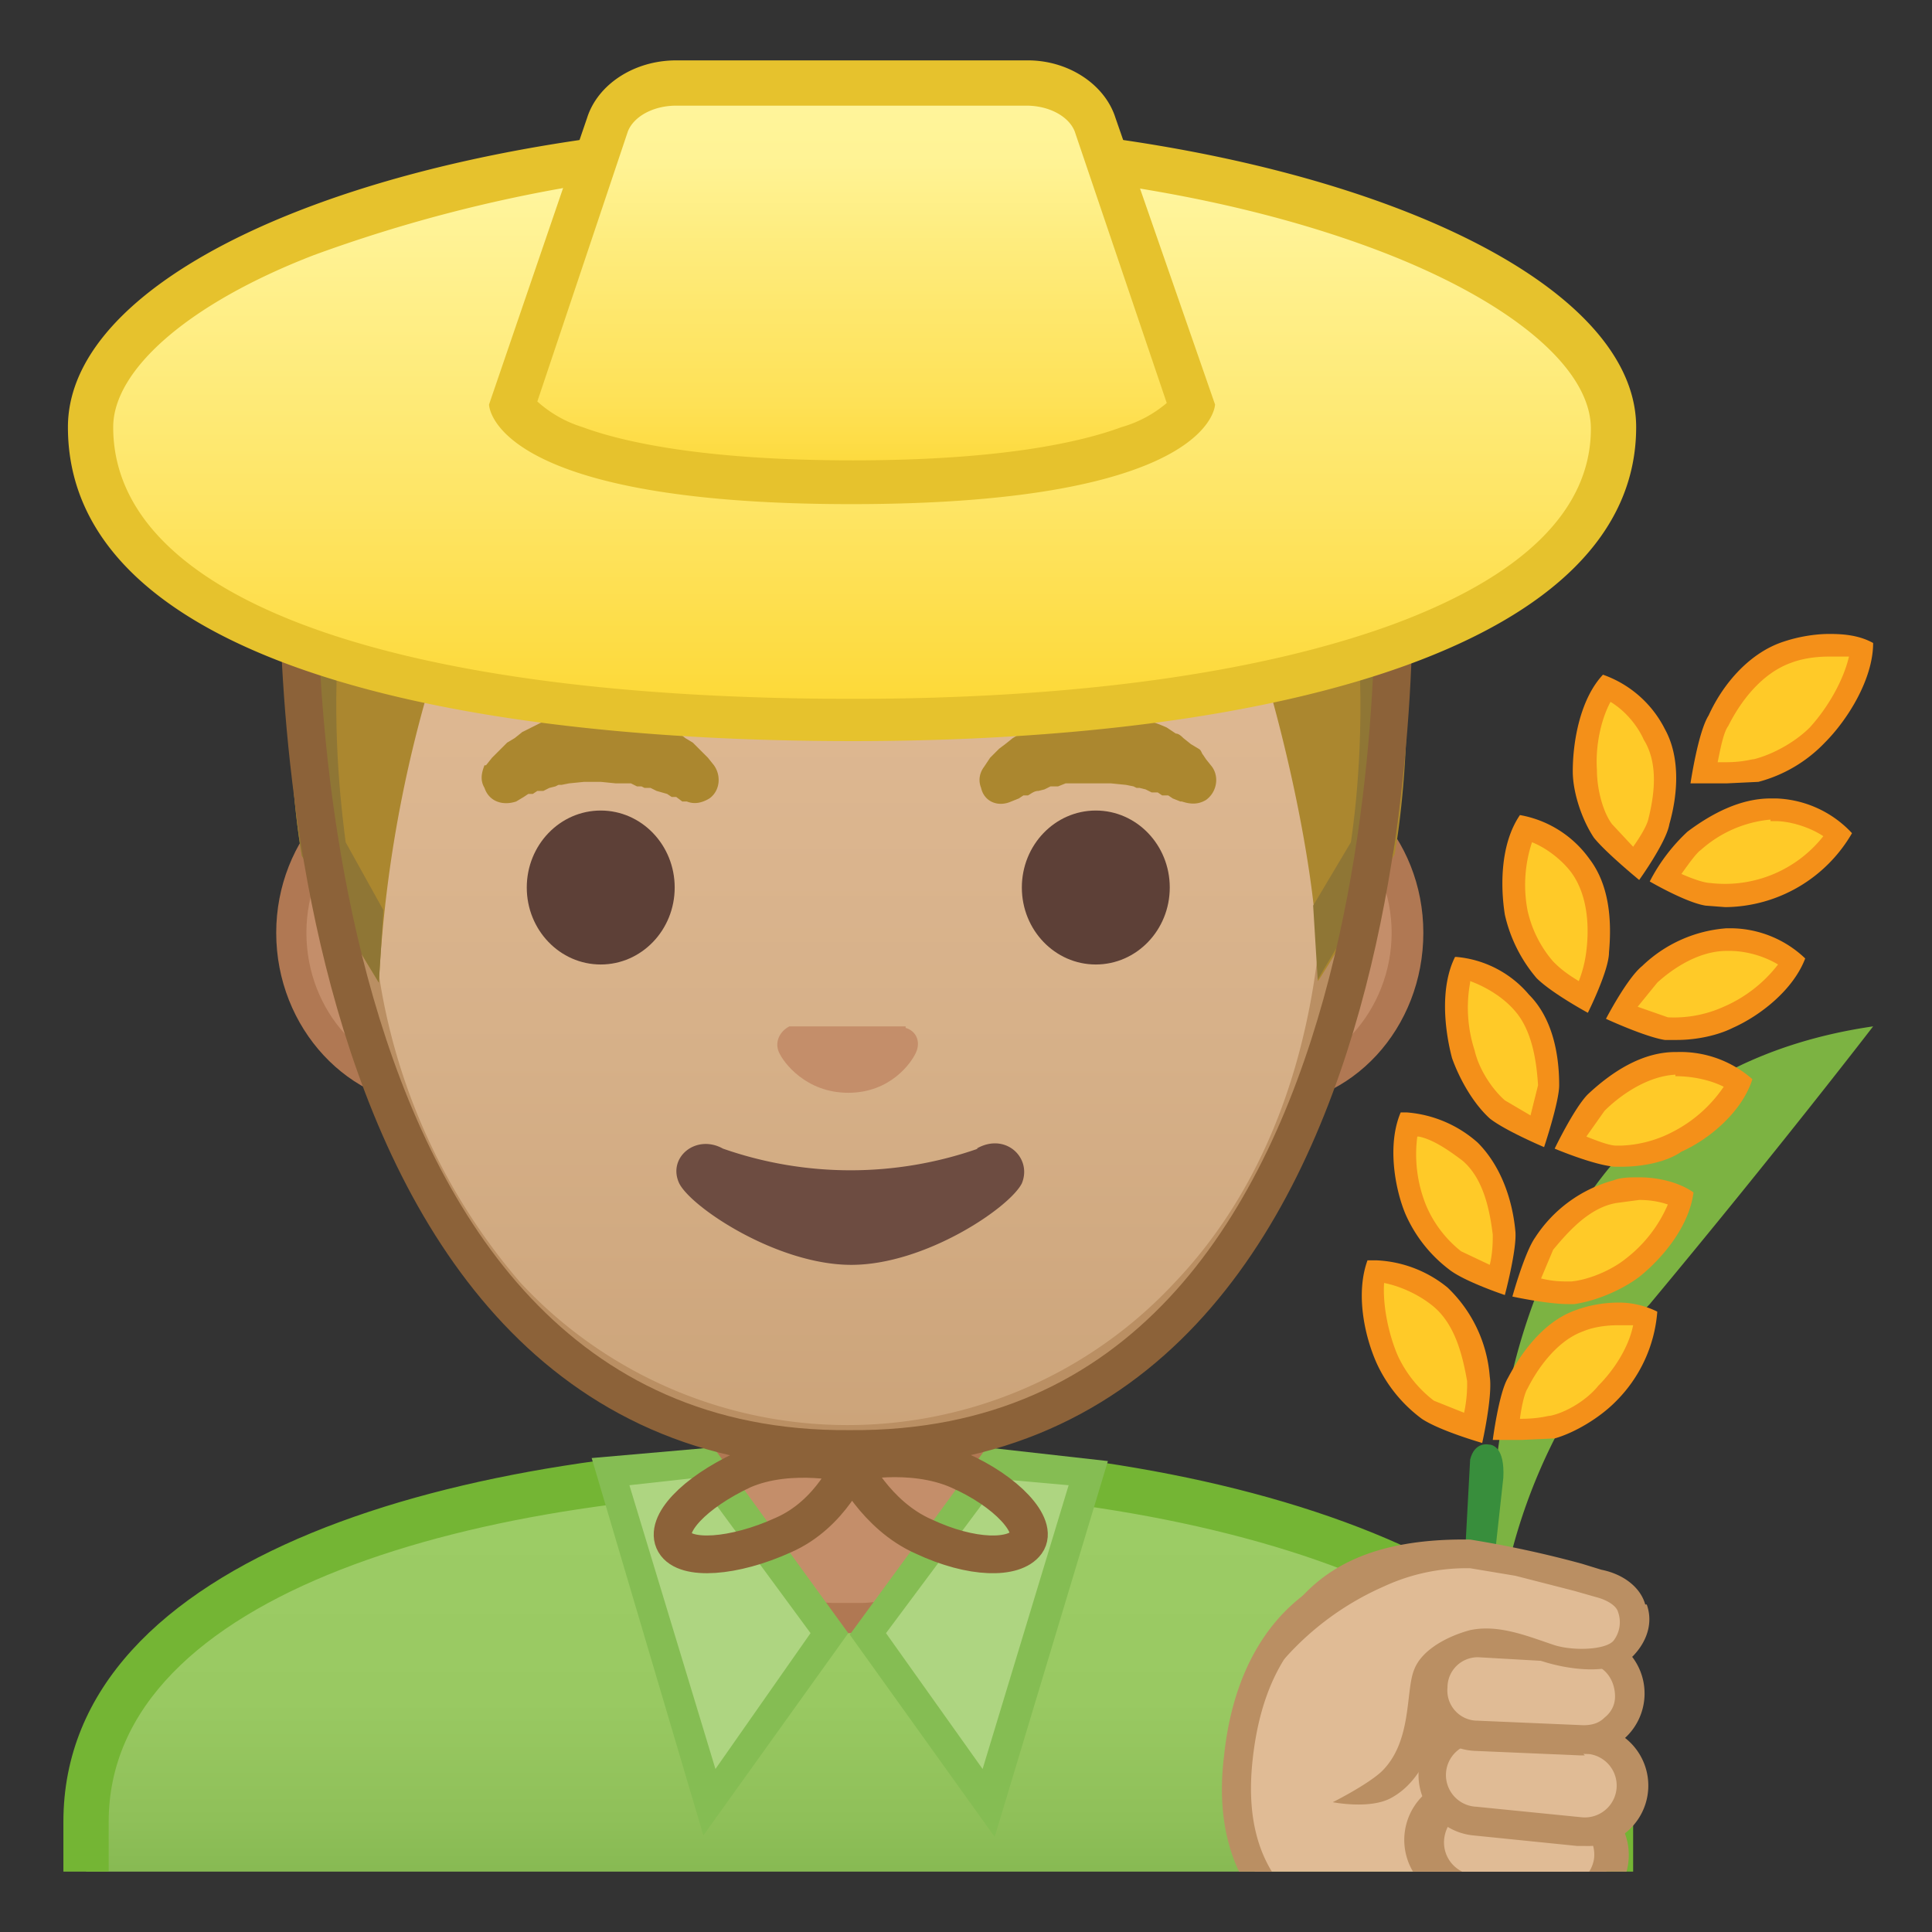 <svg viewBox="0 0 128 128" xmlns="http://www.w3.org/2000/svg" xmlns:xlink="http://www.w3.org/1999/xlink"><rect x="0" y="0" width="128" height="128" fill="#333333" stroke="none"/><path d="M99.1 110.2s-5.3-37.8 25-42.2c0 0-6.3 8.2-14.8 18.4A37.5 37.5 0 0 0 99 110.2z" fill="#7CB342"/><path d="M97 117c-.3 0-.5-.2-.7.1l1.1-20.4c.3-1.2 1.2-1 1.2-1 .3 0 1.1.2 1 2.2l-2.2 20c0-1-.2-.8-.5-.9z" fill="#388E3C"/><path d="M100.8 94.7h-1c.1-1 .4-2.5.7-3 .8-1.6 2.2-3.5 4.1-4.2.9-.3 1.8-.5 2.7-.5.6 0 1.2.1 1.7.3a9.3 9.3 0 0 1-2.5 5c-1 1-2.4 2-3.6 2.3l-2.1.1z" fill="#FFCA28"/><path d="M107.3 87.8h.9c-.3 1.5-1.3 3-2.3 4-.8 1-2.2 1.8-3.2 2-.2 0-.7.2-2 .2.1-.8.3-1.7.5-2 .7-1.4 2-3.2 3.7-3.8.7-.3 1.6-.4 2.3-.4m0-1.5c-1 0-2 .2-2.8.5-2 .7-3.5 2.6-4.5 4.5-.6 1-1 4.1-1 4.1h1.9l2.2-.1c1.4-.4 3-1.4 4-2.4a9.4 9.4 0 0 0 2.8-6c-.8-.4-1.7-.6-2.5-.6z" fill="#F49019"/><path d="M97.6 94.6c-1.4-.4-2.4-.9-3-1.2-1-.7-2.1-2-2.7-3.4-.8-1.6-1.2-4-.8-5.8h.1a7 7 0 0 1 4.2 1.7c1.7 1.3 2.3 3.7 2.6 5.4l-.4 3.3z" fill="#FFCA28"/><path d="M91.7 85c1 .2 2.2.7 3.2 1.5 1.5 1.2 2 3.3 2.3 5a9 9 0 0 1-.2 2.1l-2-.8a8 8 0 0 1-2.4-3c-.6-1.4-1-3.3-.9-4.8m-.5-1.5h-.6c-.8 2.2-.2 5 .6 6.8a9.5 9.5 0 0 0 3 3.7c1.2.8 4 1.6 4 1.6s.7-3.1.5-4.4a9.1 9.1 0 0 0-2.8-5.9 8 8 0 0 0-4.7-1.8z" fill="#F49019"/><path d="M102 75l-2.8-1.6a9.2 9.2 0 0 1-2.3-9.2c1.5.2 3 1.2 3.9 2.1 1.4 1.5 1.8 3.9 1.8 5.6 0 .7-.4 2.1-.7 3z" fill="#FFCA28"/><path d="M97.4 65c1.1.4 2.2 1.1 2.9 1.9 1.2 1.3 1.5 3.4 1.6 5l-.5 2-1.7-1c-.8-.7-1.7-2-2-3.3a9.2 9.2 0 0 1-.3-4.5m-1-1.7c-1 2-.7 4.8-.2 6.7.5 1.4 1.4 3 2.5 4 1 .8 3.6 1.9 3.6 1.9s1-3 1-4.1c0-2.2-.5-4.5-2-6a7.1 7.1 0 0 0-4.8-2.5z" fill="#F49019"/><path d="M104.9 66a10 10 0 0 1-2.5-1.8 8.5 8.5 0 0 1-2-3.7c-.2-1.7-.2-4 .7-5.7a7 7 0 0 1 3.6 2.6c1.3 1.6 1.4 4 1.2 5.6 0 .7-.6 2.2-1 3z" fill="#FFCA28"/><path d="M101.5 55.8c1 .4 2 1.2 2.6 2 1.1 1.5 1.2 3.6 1 5.2a8 8 0 0 1-.5 2c-1-.6-1.4-1-1.7-1.3a7.7 7.7 0 0 1-1.7-3.4 9 9 0 0 1 .3-4.5m-.8-1.8c-1.3 1.9-1.3 4.7-1 6.6a9.8 9.8 0 0 0 2.1 4.2c1 1 3.4 2.3 3.4 2.3s1.4-2.8 1.4-4c.2-2.2 0-4.5-1.3-6.2a7.2 7.2 0 0 0-4.6-2.9z" fill="#F49019"/><path d="M108.4 57.2l-2.2-2.1c-.7-1-1.2-2.7-1.2-4 0-1.8.4-4.1 1.4-5.5a7 7 0 0 1 3.2 3c1 1.8.7 4.2.3 5.8-.1.7-1 2-1.5 2.8z" fill="#FFCA28"/><path d="M106.7 46.5c1 .6 1.8 1.6 2.2 2.5 1 1.6.7 3.7.3 5.3-.1.4-.5 1.1-1 1.8l-1.4-1.5c-.6-.8-1-2.3-1-3.6-.1-1.4.2-3.2.9-4.5m-.5-1.8c-1.5 1.6-2 4.4-2 6.4 0 1.4.6 3.2 1.4 4.4.8 1 3 2.8 3 2.8s1.8-2.5 2-3.7c.6-2.1.7-4.5-.3-6.3a7.3 7.3 0 0 0-4.1-3.6z" fill="#F49019"/><path d="M99.2 84.8l-2.8-1.3c-1-.7-2-2-2.6-3.4-.6-1.6-1-3.9-.5-5.6 1.3 0 2.8.7 4 1.8 1.6 1.4 2.2 3.7 2.4 5.4 0 .7-.3 2.2-.5 3.1z" fill="#FFCA28"/><path d="M94 75.3c1 .2 2.1 1 2.9 1.6 1.4 1.2 1.8 3.3 2 4.9 0 .4 0 1.2-.2 2l-1.9-.9a7.7 7.7 0 0 1-2.3-3 9 9 0 0 1-.6-4.6m-.7-1.6h-.4c-.9 2.1-.4 5 .3 6.7a9.3 9.3 0 0 0 2.9 3.7c1 .8 3.7 1.7 3.7 1.7s.8-3 .7-4.2c-.2-2.2-1-4.4-2.5-5.9a8 8 0 0 0-4.7-2z" fill="#F49019"/><path d="M103.9 85.7l-2.8-.4c.3-.9.8-2.3 1.2-2.9a9 9 0 0 1 4.7-3.5l1.6-.1a6 6 0 0 1 2.8.6A9.3 9.3 0 0 1 108 84a8.5 8.5 0 0 1-3.9 1.6h-.3z" fill="#FFCA28"/><path d="M108.6 79.5c.7 0 1.3.1 1.9.3a9 9 0 0 1-2.8 3.6c-1 .8-2.5 1.4-3.6 1.5h-.2c-.4 0-1 0-1.8-.2l.8-1.9c1-1.2 2.4-2.8 4.2-3.1l1.5-.2m0-1.5c-.6 0-1.2 0-1.7.2a9 9 0 0 0-5.2 3.8c-.7 1-1.5 3.9-1.5 3.9s2.3.5 3.7.5h.4c1.4-.2 3.1-.9 4.3-1.8 1.5-1.2 3.3-3.3 3.6-5.6-1-.7-2.4-1-3.6-1z" fill="#F49019"/><path d="M107.4 76.6h-.4c-.6 0-1.6-.4-3-.9.5-.8 1.2-2.2 1.7-2.6 1.3-1.2 3.2-2.6 5.2-2.6h.1c1.7 0 3.2.4 4.2 1.2a9.3 9.3 0 0 1-4.1 4c-1 .6-2.5 1-3.7 1z" fill="#FFCA28"/><path d="M111 71.3c1 0 2.2.2 3.2.7a9.1 9.1 0 0 1-3.4 3 8 8 0 0 1-3.4.9h-.3c-.4 0-1-.2-2-.6l1.2-1.7c1-1 2.8-2.3 4.7-2.4m0-1.5c-2.2 0-4.2 1.3-5.8 2.8-.9.9-2.2 3.6-2.2 3.6s2.6 1.1 4 1.2h.4c1.4 0 3-.3 4-1 1.8-.8 4-2.6 4.7-4.8a7.2 7.2 0 0 0-5-1.8z" fill="#F49019"/><path d="M111.1 68.2h-.7l-3-1a8 8 0 0 1 1.9-2.6c1.2-1.1 3.1-2.4 5.1-2.4h.2a7 7 0 0 1 4.2 1.5c-.8 1.6-2.7 3-4.3 3.7a8 8 0 0 1-3.4.8z" fill="#FFCA28"/><path d="M114.4 63h.2c1 0 2.2.3 3.2.9a9.1 9.1 0 0 1-3.6 2.8 8 8 0 0 1-3.7.7l-2-.7 1.3-1.6c1.1-1 2.8-2.1 4.6-2.1m0-1.5a9 9 0 0 0-5.6 2.5c-1 .8-2.4 3.5-2.4 3.5s2.6 1.2 3.9 1.4h.8c1.3 0 2.7-.3 3.7-.8 1.8-.8 4-2.5 4.8-4.6a7.2 7.2 0 0 0-5-2h-.2z" fill="#F49019"/><path d="M114.3 59.4l-1.1-.1a11 11 0 0 1-2.9-1.2 8.8 8.8 0 0 1 7-4.5h.4a7 7 0 0 1 4 1.7 9.3 9.3 0 0 1-7.4 4.1z" fill="#FFCA28"/><path d="M117.3 54.4h.3c1 0 2.3.4 3.2 1a8.3 8.3 0 0 1-7.5 3.1c-.3 0-1-.2-1.9-.6.5-.7 1-1.4 1.3-1.6a8 8 0 0 1 4.6-2m0-1.4c-2 0-3.9 1-5.5 2.2a12 12 0 0 0-2.5 3.3s2.4 1.4 3.7 1.6l1.3.1a9.8 9.8 0 0 0 8.4-4.9 7.2 7.2 0 0 0-5-2.3h-.4z" fill="#F49019"/><path d="M114.3 51.2H113c.2-1 .5-2.8.9-3.5.9-1.6 2.4-3.8 4.6-4.5 1-.3 2-.5 2.8-.5.8 0 1.5.1 2.1.4-.1 2-1.6 4.3-2.9 5.6a9.4 9.4 0 0 1-4 2.4l-2 .1z" fill="#FFCA28"/><path d="M121.2 43.5h1.3c-.4 1.7-1.5 3.5-2.6 4.7-1 1-2.5 1.8-3.7 2.1-.2 0-.7.2-1.9.2h-.5c.2-1 .4-2 .7-2.4.8-1.6 2.2-3.5 4.2-4.2.8-.3 1.7-.4 2.5-.4m0-1.5c-1 0-2.1.2-3 .5-2.2.7-4 2.7-5 4.9-.7 1.1-1.2 4.5-1.2 4.5h2.4l2.1-.1a9.4 9.4 0 0 0 4.4-2.6c1.5-1.5 3.2-4.2 3.2-6.6-.9-.5-1.9-.6-2.9-.6z" fill="#F49019"/><defs><path id="a" d="M4 4h120v120H4z"/></defs><clipPath id="b"><use xlink:href="#a"/></clipPath><g clip-path="url(#b)"><linearGradient id="c" x1="56.2" x2="56.2" y1="97.2" y2="136" gradientUnits="userSpaceOnUse"><stop stop-color="#9CCC65" offset=".1"/><stop stop-color="#99C962" offset=".4"/><stop stop-color="#8FC059" offset=".6"/><stop stop-color="#7EB24B" offset=".8"/><stop stop-color="#689F38" offset="1"/></linearGradient><path d="M5.7 136v-15.3c0-16.2 25.4-23.5 50.5-23.5h.1c25 0 50.4 8 50.4 23.5V136H5.7z" fill="url(#c)"/><path d="M56.4 98.7c12.9 0 25.4 2.2 34.3 6 6.6 2.8 14.5 8 14.5 16v13.8h-98v-13.8c0-15.2 24.6-22 49-22h.2m0-3h-.2c-25.5 0-52 7.3-52 25v16.8h104v-16.7c0-16.8-26.2-25.1-51.8-25.1z" fill="#74B534"/></g><g clip-path="url(#b)"><path d="M100.8 129.8l-8-.3c-7-.7-11.7-4.7-10.8-13 2-18.2 21.9-12.3 23.7-6.4 2.7 8.8-1.8 20-4.9 19.7z" fill="#E0BB95"/><path d="M101 130.8h-.3l-8-.3c-4-.4-7.3-2-9.3-4.4-2-2.5-2.8-5.8-2.3-9.8.8-7.6 5-12.3 11.5-13 5.9-.5 12.8 2.7 14 6.5 2.3 7.4-.3 16.1-3 19.3-1 1.4-2 1.7-2.7 1.7zm-7-25.6l-1.2.1c-3.3.3-8.8 2.2-9.8 11.2-.4 3.5.2 6.3 1.9 8.4 1.7 2 4.4 3.3 8 3.7l8 .2c.2 0 .7-.2 1.3-.9a22 22 0 0 0 2.5-17.5c-.7-2.5-5.7-5.2-10.7-5.2z" fill="#BA8F63"/><path d="M93.5 126c-.3 1.7.9 3.3 2.6 3.6l4.3.7a3.1 3.1 0 0 0 1-6.2l-4.3-.7c-1.7-.3-3.3.9-3.6 2.6z" fill="#E0BB95"/><path d="M94.7 121.5c-.3 1.8 1 3.4 2.6 3.6l5.7.9c1.7.3 3.3-1 3.6-2.6.2-1.7-1-3.3-2.6-3.6l-5.7-.9c-1.7-.2-3.3 1-3.6 2.6z" fill="#E0BB95"/><path d="M103.5 127h-.6l-5.7-1a4.1 4.1 0 1 1 1.2-8l5.7.8a4 4 0 0 1-.6 8.2zm-7.8-5.3c-.2 1.2.6 2.3 1.8 2.5l5.7.8a2.2 2.2 0 0 0 2.4-1.8 2.2 2.2 0 0 0-1.8-2.5l-5.7-.8c-1.1-.2-2.2.6-2.4 1.8z" fill="#BA8F63"/><path d="M95 117.3a3 3 0 0 0 2.7 3.3l7 .7a3 3 0 1 0 .6-6l-7-.8a3 3 0 0 0-3.3 2.8z" fill="#E0BB95"/><path d="M105 122.3h-.5l-6.9-.7a4 4 0 1 1 .8-8l7 .7a4 4 0 0 1-.4 8zm-7-6.8a2.1 2.1 0 0 0-.2 4.2l7 .7a2.1 2.1 0 1 0 .4-4.2l-7-.7H98zm-3 1.8z" fill="#BA8F63"/><path d="M94.9 111.8a3 3 0 0 0 3 3.2l6.9.3a3 3 0 0 0 .3-6.1l-7-.3a3 3 0 0 0-3.2 2.9z" fill="#E0BB95"/><path d="M105 116.3h-.3l-7-.3a4 4 0 0 1-3.8-4.3 4 4 0 0 1 4.2-3.8l7 .3a4 4 0 0 1 2.5 7 4 4 0 0 1-2.7 1zm-9.1-4.5a2 2 0 0 0 2 2.2l7 .3c.5 0 1-.1 1.4-.5.5-.4.7-.9.7-1.4 0-1.2-.8-2.2-2-2.2l-7-.4a2 2 0 0 0-2.1 2z" fill="#BA8F63"/><path d="M105.6 105c-.8-.3-3.5-1.1-5.3-1.5a24 24 0 0 0-3-.5c-2.3 0-9.2 2.5-10.8 4-.8.9-5.8 12.2 4 10.4 4.1-.5 3-5.4 4.4-6.8 1-1 2.7-2.6 7.6-.9 1.4.5 3.8.5 4.6-.6 1.6-1.8.7-3.6-1.5-4.2z" fill="#E0BB95"/><path d="M109 106.3c-.3-1.1-1.4-2-2.9-2.3l-1.3-.4a71 71 0 0 0-7.4-1.6c-6.6-.1-9.7 2-11.6 4.3-1.3 1.5-1 4-.7 3.6a19 19 0 0 1 6.6-4.8 13 13 0 0 1 5.7-1.2l3 .5 3.9 1 1.4.4c.8.2 1.4.6 1.5 1a2 2 0 0 1-.3 1.9c-.5.6-2.6.7-3.9.3-1.8-.6-3.7-1.4-5.6-1-1.5.4-3.2 1.3-3.7 2.6-.6 1.4-.1 4.8-2.2 6.8-1 .9-3.2 2-3.2 2s2.5.5 3.9-.3c2-1.1 2.9-3.6 3.3-5.7.2-.9.1-2.5.4-2.7.9-.9 1.9-2.1 6.4-.6 1.6.5 4.7 1 6-.5.9-1 1.2-2.2.8-3.3z" fill="#BA8F63"/></g><path d="M55.4 107.2c-4 0-7.3-3.2-7.3-7.1v-9h16.2v9c0 4-3.3 7.1-7.3 7.1h-1.6z" fill="#C48E6A"/><path d="M63.3 92v8c0 3.5-2.8 6.2-6.3 6.2h-1.6a6.2 6.2 0 0 1-6.3-6.1v-8h14.2m2-2H47.1v10c0 4.5 3.7 8.1 8.3 8.1H57c4.6 0 8.3-3.6 8.3-8.1V90z" fill="#B07853"/><path fill="#AED581" d="M40.4 97.5l6.3-.6 8.3 11.3-8 11.2z"/><path d="M46.2 98l7.5 10.2-6.3 9-5.7-18.8 4.5-.5m1-2l-8 .7 7.4 25 9.6-13.4-9-12.4z" fill="#85BD53"/><path fill="#AED581" d="M57.5 108.2L65.8 97l6.3.7-6.6 21.8z"/><path d="M66.3 98l4.5.4-5.7 18.8-6.4-9L66.3 98m-1-2l-9 12.3 9.6 13.4 7.5-24.9-8-.9z" fill="#85BD53"/><defs><path id="d" d="M107.9 66.7c0 30.9-23.3 58.3-52 58.3S4 97.6 4 66.7s23.7-53.4 52.4-53.4S108 35.8 108 66.7z"/></defs><clipPath id="e"><use xlink:href="#d"/></clipPath><g clip-path="url(#e)"><path d="M28.9 72.3c-5.4 0-9.7-4.7-9.7-10.4s4.3-10.5 9.7-10.5h54.6c5.4 0 9.7 4.7 9.7 10.5S89 72.3 83.5 72.3H29z" fill="#C48E6A"/><path d="M83.5 52.4c4.8 0 8.7 4.3 8.7 9.4s-3.9 9.5-8.7 9.5H29c-4.8 0-8.7-4.3-8.7-9.5s3.9-9.4 8.7-9.4h54.6m0-2H29c-6 0-10.7 5.2-10.7 11.4 0 6.3 4.8 11.5 10.7 11.5h54.6c6 0 10.7-5.2 10.7-11.5s-4.8-11.4-10.7-11.4z" fill="#B07853"/><linearGradient id="f" x1="56.2" x2="56.2" y1="94.6" y2="12.8" gradientUnits="userSpaceOnUse"><stop stop-color="#CCA47A" offset="0"/><stop stop-color="#D6B088" offset=".3"/><stop stop-color="#DEB892" offset=".6"/><stop stop-color="#E0BB95" offset="1"/></linearGradient><path d="M56.2 95.3c-15.7 0-32.5-12.2-32.5-38.8 0-12.4 3.5-23.8 10-32.2 6-7.8 14.2-12.2 22.5-12.2s16.4 4.4 22.5 12.2c6.4 8.4 10 19.8 10 32.2a42 42 0 0 1-10.1 29.2 30.5 30.5 0 0 1-22.4 9.6z" fill="url(#f)"/><path d="M56.2 13c8 0 15.8 4.4 21.7 12a51.5 51.5 0 0 1 9.8 31.5c0 11.8-3.4 21.7-9.9 28.5a29.6 29.6 0 0 1-43.3 0 40.5 40.5 0 0 1-9.8-28.5c0-12.2 3.5-23.4 9.8-31.5a28.1 28.1 0 0 1 21.7-12m0-2c-17.4 0-33.5 18.7-33.5 45.5 0 26.6 16.6 39.8 33.5 39.8S89.7 83 89.7 56.5C89.7 29.7 73.6 11 56.2 11z" fill="#BA8F63"/><path d="M32.2 50.7l.4-.5.2-.2.4-.4.4-.4.5-.3.5-.4.6-.3.6-.3.8-.3 1.5-.3 1.6-.2a5 5 0 0 1 1.7.2l1.5.3a8.6 8.6 0 0 1 1.4.6l.6.3.5.4.5.3.4.4.3.3.3.3.4.5c.5.7.4 1.7-.3 2.2-.5.3-1 .4-1.5.2h-.3l-.4-.3h-.3l-.3-.2-.7-.2-.4-.2h-.4l-.2-.1h-.3l-.4-.2h-1l-1-.1h-1.1l-1 .1-.5.1H37l-.2.1-.4.1-.4.2h-.4l-.3.2H35l-.3.2-.5.3c-.9.3-1.8 0-2.1-.9-.3-.5-.2-1 0-1.5z" fill="#AB872F"/><ellipse cx="39.8" cy="58.8" rx="4.9" ry="5.1" fill="#5D4037"/><path d="M78.2 53.1l-.5-.2-.3-.2H77l-.3-.2h-.4l-.4-.2-.4-.1h-.2l-.2-.1-.5-.1-1-.1h-3l-.5.2h-.5l-.4.2-.4.1c-.3 0-.5.2-.7.3h-.3l-.3.2-.5.2c-.9.4-1.8 0-2-.9-.2-.5-.1-1 .2-1.4l.4-.6.3-.3.3-.3.4-.3.5-.4.5-.3.6-.4.7-.3.7-.2 1.5-.4 1.7-.1 1.6.1c.5 0 1 .2 1.5.4a8.6 8.6 0 0 1 1.4.5l.6.4c.2 0 .4.2.5.3l.5.4.5.3c.2.1.2.3.3.4l.2.3.4.5c.5.7.3 1.7-.4 2.2-.5.3-1 .3-1.6.1z" fill="#AB872F"/><ellipse cx="72.6" cy="58.8" rx="4.9" ry="5.1" fill="#5D4037"/><path d="M60 68h-7.7c-.6.3-1 1-.7 1.7s1.8 2.7 4.6 2.7 4.2-2 4.5-2.7c.3-.7 0-1.4-.7-1.6z" fill="#C48E6A"/><path d="M64.8 76.1a25.6 25.6 0 0 1-16.9 0c-1.8-1-3.7.6-2.9 2.3.8 1.6 6.5 5.4 11.4 5.4s10.5-3.8 11.3-5.4c.7-1.7-1.1-3.4-3-2.3z" fill="#6D4C41"/><radialGradient id="g" cx="56.5" cy="4.3" r="48.9" gradientTransform="matrix(1 0 0 .95 0 3.2)" gradientUnits="userSpaceOnUse"><stop stop-color="#BFA055" offset="0"/><stop stop-color="#AB872F" offset="1"/></radialGradient><path d="M56.2 7C10.7 7.4 20 56.7 20 56.7l5.1 8.4A85.2 85.2 0 0 1 30 40.7c1-2.6 4-4.1 6.8-3.6 4.5.7 11.6 1.7 19.4 1.7h.2c7.8 0 14.9-1 19.3-1.7a6 6 0 0 1 6.8 3.6c2 5.2 5 17.4 4.8 24.3 0 .2 5.1-8.4 5.1-8.4s9.4-49.3-36-49.5z" fill="url(#g)"/><path d="M56.2 7C10.7 7.4 20 56.7 20 56.7l5.1 8.4.3-4.8-2.5-4.5c-.2-1.6-.9-6.7-.5-13 .4-6.6 2.2-16 8.2-23 5.7-6.4 14.3-9.7 25.6-9.8 11.3 0 20 3.4 25.6 9.8 10.8 12.4 8.2 32.7 7.7 36L87 60l.3 4.9 5-8.4s9.3-49.3-36-49.5z" fill="#8F7635"/></g><path d="M92.3 36.8s2.9 59.5-36 59.2c-38.7.3-36.5-59.3-36.5-59.3M56.4 97s-1.3 3.3-4.5 4.7c-3.3 1.5-6.5 1.7-7.2.5-.7-1.2 1.3-3.3 4.5-4.8 3.2-1.4 7.2-.4 7.2-.4zm0 0s1.6 3.4 4.8 4.8c3.2 1.5 6 1.5 6.8.4s-1.3-3.4-4.5-4.8-7.1-.5-7.1-.5z" fill="none" stroke="#8C6239" stroke-linecap="round" stroke-linejoin="round" stroke-miterlimit="10" stroke-width="2.5"/><linearGradient id="h" x1="56.5" x2="56.5" y1="12.4" y2="47.4" gradientUnits="userSpaceOnUse"><stop stop-color="#FFF59D" offset="0"/><stop stop-color="#FEE565" offset=".6"/><stop stop-color="#FDD835" offset="1"/></linearGradient><path d="M56.5 47.8C24.9 47.8 6 40.5 6 28.4c0-9 20.3-18.8 50.5-18.8s50.4 9.7 50.4 18.8c0 12-19.3 19.4-50.4 19.4z" fill="url(#h)"/><path d="M56.5 11c13.4 0 26 2.1 35.6 5.9 8.3 3.3 13.3 7.6 13.3 11.5 0 5.4-4.5 9.8-13.2 13-8.8 3.2-21.1 4.9-35.7 4.9-30.7 0-49-6.7-49-18 0-3.8 5-8.2 13.3-11.4A97.4 97.4 0 0 1 56.5 11m0-3c-28.7 0-52 9.2-52 20.3 0 14.8 23.3 20.8 52 20.8s51.9-6.5 51.9-20.8c0-11-23.3-20.3-52-20.3z" fill="#E6C22D"/><linearGradient id="i" x1="56.5" x2="56.5" y1="5.5" y2="32.1" gradientUnits="userSpaceOnUse"><stop stop-color="#FFF59D" offset="0"/><stop stop-color="#FFF394" offset=".2"/><stop stop-color="#FEEC7D" offset=".4"/><stop stop-color="#FEE156" offset=".8"/><stop stop-color="#FDD835" offset="1"/></linearGradient><path d="M56.5 32a48.3 48.3 0 0 1-19.6-2.8 7 7 0 0 1-3-2.3l6.4-18.6c.6-1.6 2.4-2.8 4.5-2.8H68c2 0 3.9 1.2 4.5 2.7L79 27c-.5.9-3.6 5-22.5 5z" fill="url(#i)"/><path d="M68 7c1.5 0 2.8.7 3.2 1.7l6.1 18a8 8 0 0 1-3 1.6c-2.7 1-8 2.2-17.8 2.2s-15.2-1.2-17.9-2.2a8 8 0 0 1-3-1.7l6-17.9c.4-1 1.7-1.7 3.2-1.7H68m0-3H44.8c-2.8 0-5.2 1.6-5.9 3.8l-6.5 19s0 6.6 24 6.6 24.1-6.6 24.1-6.6l-6.6-19C73.2 5.6 70.8 4 68.1 4z" fill="#E6C22D"/></svg>